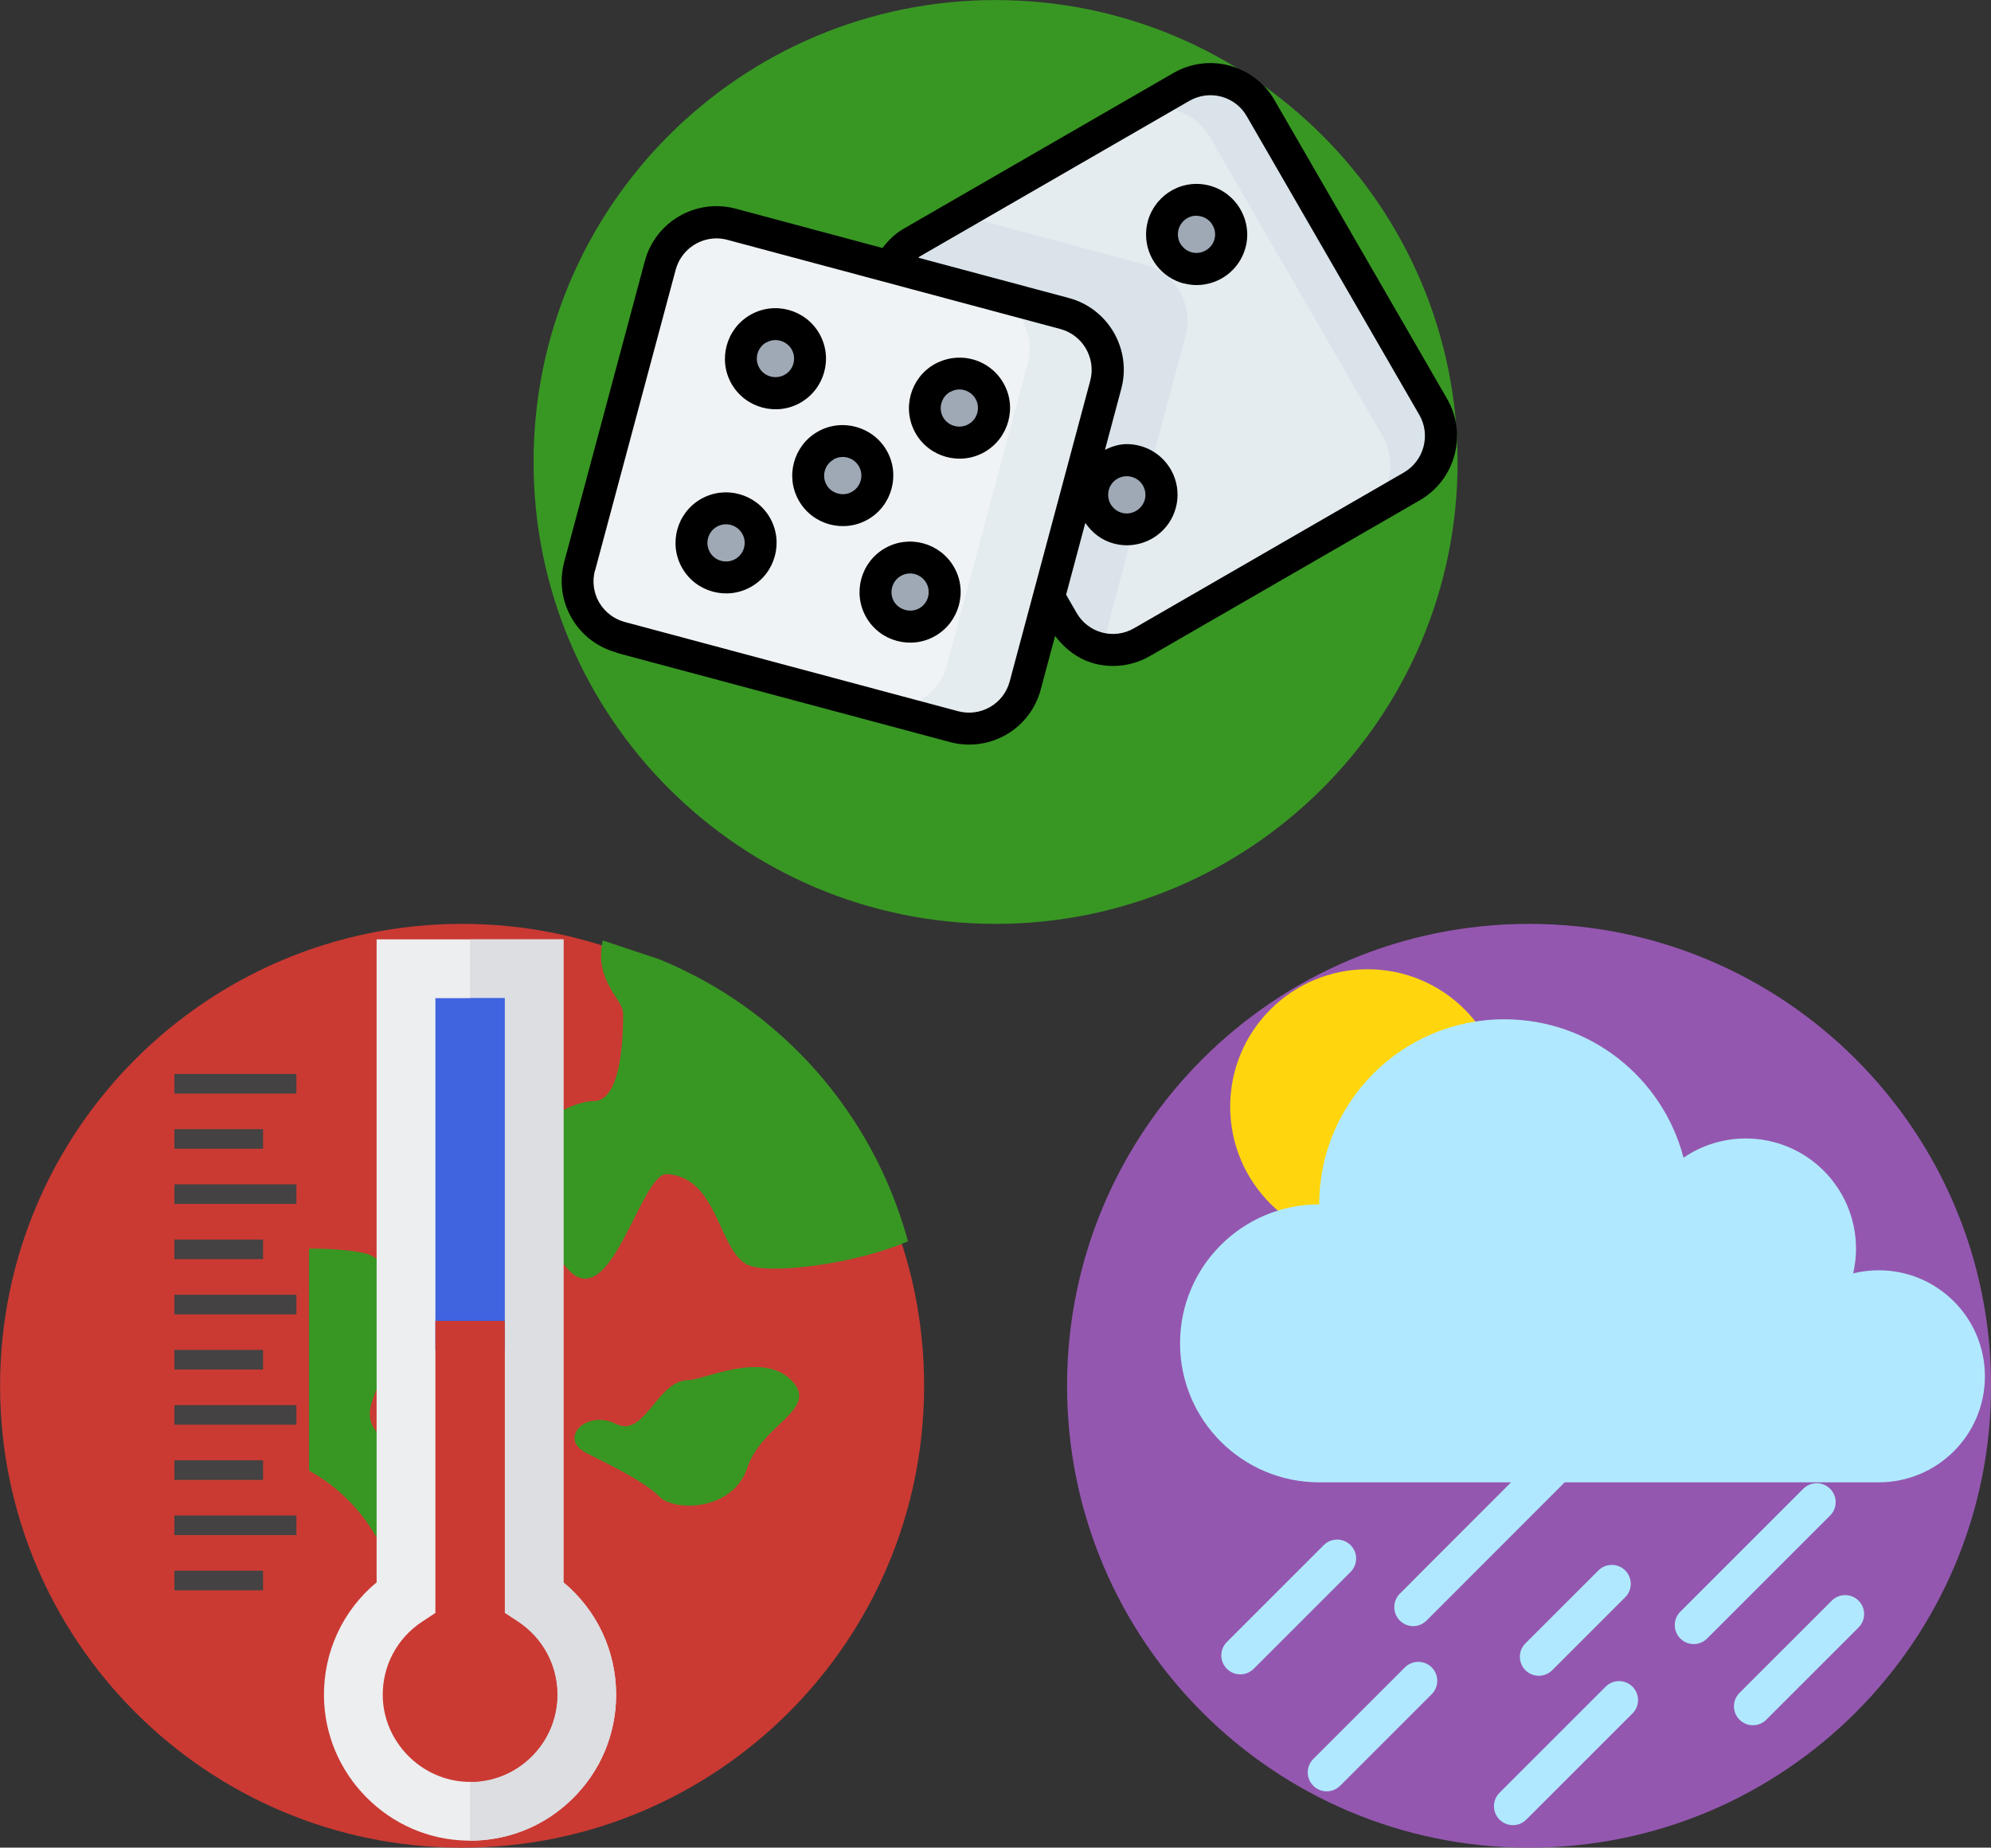 <?xml version="1.0" encoding="UTF-8" standalone="no"?>
<!-- Created with Inkscape (http://www.inkscape.org/) -->

<svg
   width="183.185mm"
   height="170.034mm"
   viewBox="0 0 183.185 170.034"
   version="1.1"
   id="svg5"
   xml:space="preserve"
   xmlns="http://www.w3.org/2000/svg"
   xmlns:svg="http://www.w3.org/2000/svg"><rect x="0" y="0" width="183.185" height="170.034" fill="#333333" stroke="none"/><defs
     id="defs2" /><g
     id="layer1"
     transform="translate(-0.595,-18.841)"><g
       id="g24558"><g
         transform="matrix(0.157,0,0,0.157,130.514,110.224)"
         id="g5808">
	
	
	<path
   style="fill:#e4f2de"
   d="m 140.227,80.92 v 42.667 H 54.893 V 80.92 c 0,-23.893 18.773,-42.667 42.667,-42.667 9.387,0 17.92,2.56 24.747,7.68 11.093,7.681 17.92,20.481 17.92,34.987"
   id="path5804" />
	
<g
   id="g13684"><g
     id="surface91"
     transform="matrix(2.247,0,0,2.247,-520.383,-406.516)"><path
       style="fill:#ca3a33;fill-opacity:1;fill-rule:nonzero;stroke:none;stroke-width:1.607"
       d="m 104.33,283.382 c 0,66.549 -53.947,120.496 -120.496,120.496 -66.549,0 -120.496,-53.947 -120.496,-120.496 0,-66.549 53.947,-120.496 120.496,-120.496 66.549,0 120.496,53.947 120.496,120.496"
       id="path13251" /><path
       style="fill:#389723;fill-opacity:1;fill-rule:nonzero;stroke:none;stroke-width:1.607"
       d="m 243.466,42.389 c 0,66.549 -53.947,120.496 -120.496,120.496 -66.549,0 -120.496,-53.947 -120.496,-120.496 0,-66.549 53.947,-120.496 120.496,-120.496 66.549,0 120.496,53.947 120.496,120.496"
       id="path13253" /><path
       style="fill:#9457b0;fill-opacity:1;fill-rule:nonzero;stroke:none;stroke-width:1.607"
       d="m 382.602,283.382 c 0,66.549 -53.947,120.496 -120.496,120.496 -66.549,0 -120.496,-53.947 -120.496,-120.496 0,-66.549 53.947,-120.496 120.496,-120.496 66.549,0 120.496,53.947 120.496,120.496"
       id="path13255" /></g></g></g><g
         id="g1938"
         transform="matrix(1.471,0,0,1.471,46.391,8.947)"><g
           id="a" /><g
           id="b" /><g
           id="c" /><g
           id="d" /><g
           id="e" /><g
           id="f" /><g
           id="g" /><g
           id="h" /><g
           id="i" /><g
           id="j" /><g
           id="k" /><g
           id="l" /><g
           id="m" /><g
           id="n" /><g
           id="o" /><g
           id="p" /><g
           id="q" /><g
           id="r" /><g
           id="s" /><g
           id="t" /><g
           id="u" /><g
           id="v" /><g
           id="w" /><g
           id="x" /><g
           id="y" /><g
           id="a`" /><g
           id="aa" /><g
           id="ab" /><g
           id="ac" /><g
           id="ad" /><g
           id="ae" /><g
           id="af" /><g
           id="ag" /><g
           id="ah" /><g
           id="ai" /><g
           id="aj"><path
             d="m 24.47,23.4 c 0.31,-0.6 0.79,-1.12 1.42,-1.48 l 16.87,-9.74 c 1.75,-1.01 3.96,-0.41 4.97,1.33 l 10.78,18.68 c 1.01,1.75 0.41,3.96 -1.33,4.97 L 40.31,46.9 c -1.75,1.01 -3.96,0.41 -4.97,-1.33 -1.23,-2.13 -0.12,0.04 -10.87,-22.17 z"
             fill="#e4ecf0"
             fill-rule="evenodd"
             id="path1810" /><path
             d="m 28.9,20.18 -3.01,1.74 c -0.63,0.36 -1.11,0.88 -1.42,1.48 11.39,23.54 10.93,22.27 10.87,22.17 0.53,0.92 1.39,1.51 2.34,1.73 0.12,-0.23 0.22,-0.49 0.3,-0.75 l 5.04,-18.82 c 0.52,-1.95 -0.63,-3.94 -2.57,-4.46 z"
             fill="#d9e3e9"
             fill-rule="evenodd"
             id="path1812" /><path
             d="m 14.62,20.76 20.84,5.58 c 1.95,0.52 3.1,2.51 2.57,4.46 l -5.04,18.82 c -0.52,1.95 -2.51,3.09 -4.46,2.57 L 7.69,46.61 C 5.74,46.09 4.6,44.1 5.12,42.15 l 5.04,-18.82 c 0.52,-1.95 2.51,-3.09 4.46,-2.57 z"
             fill="#f0f3f5"
             fill-rule="evenodd"
             id="path1814" /><path
             d="m 45.8,21.96 c -0.31,1.15 -1.5,1.84 -2.65,1.53 -2.77,-0.74 -1.65,-4.92 1.12,-4.18 1.16,0.31 1.84,1.5 1.53,2.65 z"
             fill="#9fa9b6"
             fill-rule="evenodd"
             id="path1816" /><path
             d="m 41.44,38.24 c -0.31,1.15 -1.5,1.84 -2.65,1.53 -1.16,-0.31 -1.84,-1.5 -1.53,-2.65 0.31,-1.15 1.5,-1.84 2.65,-1.53 1.15,0.31 1.84,1.5 1.53,2.65 z"
             fill="#9fa9b6"
             fill-rule="evenodd"
             id="path1818" /><path
             d="m 22.66,38.35 c -1.03,0.6 -2.36,0.24 -2.96,-0.79 -0.6,-1.03 -0.24,-2.36 0.79,-2.96 1.04,-0.6 2.36,-0.24 2.96,0.79 0.6,1.04 0.24,2.36 -0.79,2.96 z"
             fill="#9fa9b6"
             fill-rule="evenodd"
             id="path1820" /><path
             d="m 29.96,34.13 c -1.04,0.6 -2.36,0.24 -2.96,-0.79 -0.6,-1.04 -0.24,-2.36 0.79,-2.96 1.04,-0.6 2.36,-0.24 2.96,0.79 0.6,1.03 0.24,2.36 -0.79,2.96 z"
             fill="#9fa9b6"
             fill-rule="evenodd"
             id="path1822" /><path
             d="m 15.36,42.56 c -1.04,0.6 -2.36,0.24 -2.96,-0.79 -0.6,-1.04 -0.24,-2.36 0.79,-2.96 1.03,-0.6 2.36,-0.24 2.96,0.79 0.6,1.03 0.24,2.36 -0.79,2.96 z"
             fill="#9fa9b6"
             fill-rule="evenodd"
             id="path1824" /><path
             d="m 23.92,44.86 c -0.6,-1.04 -0.24,-2.36 0.79,-2.96 1.03,-0.6 2.36,-0.24 2.96,0.79 0.6,1.03 0.24,2.36 -0.79,2.96 -1.04,0.6 -2.36,0.24 -2.96,-0.79 z"
             fill="#9fa9b6"
             fill-rule="evenodd"
             id="path1826" /><path
             d="m 15.49,30.25 c -0.6,-1.04 -0.24,-2.36 0.79,-2.96 1.03,-0.6 2.36,-0.24 2.96,0.79 0.6,1.03 0.24,2.36 -0.79,2.96 -1.04,0.6 -2.36,0.24 -2.96,-0.79 z"
             fill="#9fa9b6"
             fill-rule="evenodd"
             id="path1828" /><path
             d="m 57.18,37.16 c 1.75,-1.01 2.34,-3.23 1.33,-4.97 L 47.73,13.51 c -0.69,-1.2 -1.96,-1.86 -3.25,-1.82 -0.59,0.02 -1.18,0.17 -1.73,0.49 l -2.79,1.61 c 1.68,-0.73 3.66,-0.1 4.59,1.52 l 10.79,18.68 c 1.01,1.75 0.41,3.97 -1.33,4.97 z"
             fill="#d9e3e9"
             fill-rule="evenodd"
             id="path1830" /><path
             d="m 30.57,25.03 c 1.95,0.52 3.09,2.51 2.57,4.46 L 28.1,48.31 c -0.52,1.94 -2.49,3.09 -4.43,2.58 l 4.87,1.3 c 1.95,0.52 3.93,-0.62 4.46,-2.57 l 5.04,-18.81 c 0.52,-1.95 -0.63,-3.94 -2.57,-4.46 l -4.89,-1.31 z"
             fill="#e4ecf0"
             fill-rule="evenodd"
             id="path1832" /><path
             d="m 7.44,47.57 20.84,5.58 c 0.4,0.11 0.81,0.16 1.21,0.16 0.8,0 1.6,-0.21 2.31,-0.62 1.07,-0.62 1.84,-1.62 2.16,-2.82 l 0.9,-3.36 c 0.9,1.18 2.1,1.88 3.63,1.88 0.8,0 1.6,-0.21 2.32,-0.63 l 16.87,-9.74 c 2.21,-1.28 2.98,-4.12 1.7,-6.34 L 48.59,13 c -0.62,-1.08 -1.62,-1.84 -2.82,-2.17 -1.19,-0.32 -2.45,-0.15 -3.52,0.47 l -16.87,9.74 c -0.53,0.3 -0.95,0.73 -1.32,1.2 L 14.88,19.78 C 12.41,19.12 9.86,20.59 9.2,23.06 L 4.16,41.87 c -0.32,1.2 -0.16,2.45 0.46,3.52 0.62,1.07 1.62,1.84 2.82,2.16 z M 26.38,22.78 43.25,13.04 c 0.61,-0.35 1.32,-0.45 2,-0.27 0.68,0.18 1.25,0.62 1.6,1.23 l 10.79,18.68 c 0.73,1.26 0.29,2.88 -0.97,3.61 L 39.8,46.03 c -1.26,0.73 -2.87,0.31 -3.6,-0.97 l -0.65,-1.13 1.2,-4.49 c 0.42,0.61 1.02,1.09 1.78,1.29 0.27,0.07 0.54,0.11 0.82,0.11 1.43,0 2.69,-0.96 3.06,-2.34 v 0 c 0.07,-0.27 0.11,-0.54 0.11,-0.82 0,-1.43 -0.96,-2.69 -2.35,-3.06 -0.27,-0.07 -0.54,-0.11 -0.82,-0.11 -0.49,0 -0.95,0.15 -1.37,0.36 L 39,31.05 c 0.66,-2.47 -0.81,-5.02 -3.28,-5.68 l -9.41,-2.52 c 0,0 0.04,-0.05 0.07,-0.07 z m 11.8,14.9 c 0,-0.77 0.73,-1.32 1.47,-1.12 0.6,0.16 0.99,0.78 0.82,1.43 -0.17,0.6 -0.81,0.99 -1.43,0.82 -0.51,-0.14 -0.86,-0.6 -0.86,-1.12 z M 6.09,42.41 11.13,23.6 c 0.32,-1.18 1.39,-1.96 2.55,-1.96 0.23,0 0.46,0.03 0.68,0.09 l 20.83,5.58 c 1.41,0.38 2.24,1.83 1.87,3.23 l -5.04,18.82 c -0.18,0.68 -0.62,1.25 -1.23,1.6 -0.61,0.35 -1.32,0.44 -2,0.26 L 7.95,45.64 C 7.27,45.46 6.7,45.02 6.34,44.41 5.99,43.8 5.9,43.09 6.08,42.41 Z"
             id="path1834" /><path
             d="m 42.89,24.45 c 0.27,0.07 0.55,0.11 0.82,0.11 1.4,0 2.68,-0.93 3.06,-2.34 0.22,-0.81 0.1,-1.67 -0.32,-2.4 -0.42,-0.73 -1.11,-1.26 -1.92,-1.48 -0.27,-0.07 -0.54,-0.11 -0.82,-0.11 -1.73,0 -3.16,1.41 -3.16,3.17 0,1.43 0.96,2.69 2.35,3.06 z m 0.82,-4.22 c 0.1,0 0.2,0.01 0.3,0.04 0.3,0.08 0.55,0.27 0.7,0.54 0.16,0.27 0.2,0.58 0.12,0.88 -0.16,0.61 -0.82,0.99 -1.43,0.82 -0.51,-0.14 -0.86,-0.6 -0.86,-1.12 0,-0.65 0.53,-1.17 1.16,-1.17 z"
             id="path1836" /><path
             d="m 18.84,38.06 c 0.87,1.51 2.81,2.03 4.32,1.16 1.51,-0.87 2.03,-2.82 1.16,-4.32 -0.87,-1.5 -2.81,-2.03 -4.32,-1.16 -1.49,0.86 -2.04,2.79 -1.16,4.32 z M 21,35.47 c 0.55,-0.32 1.27,-0.13 1.59,0.43 0.32,0.55 0.13,1.27 -0.43,1.59 -0.54,0.32 -1.28,0.12 -1.59,-0.42 C 20.25,36.51 20.44,35.8 21,35.48 Z"
             id="path1838" /><path
             d="m 30.46,35 c 1.5,-0.87 2.04,-2.81 1.16,-4.32 -0.56,-0.98 -1.61,-1.58 -2.74,-1.58 -0.55,0 -1.1,0.15 -1.58,0.42 -1.49,0.86 -2.04,2.78 -1.16,4.32 0.87,1.51 2.81,2.03 4.32,1.16 z m -2.17,-3.75 c 0.18,-0.1 0.38,-0.16 0.58,-0.16 0.41,0 0.8,0.22 1.01,0.58 0.32,0.55 0.13,1.27 -0.43,1.59 v 0 c -0.55,0.32 -1.27,0.13 -1.59,-0.42 -0.32,-0.56 -0.12,-1.27 0.42,-1.59 z"
             id="path1840" /><path
             d="m 15.86,43.43 c 1.51,-0.87 2.03,-2.81 1.16,-4.32 -0.86,-1.49 -2.79,-2.04 -4.32,-1.16 -1.51,0.87 -2.03,2.81 -1.16,4.32 0.87,1.51 2.81,2.03 4.32,1.16 z M 13.7,39.68 c 0.56,-0.32 1.27,-0.12 1.59,0.43 0.32,0.55 0.13,1.27 -0.43,1.59 v 0 C 14.32,42.01 13.59,41.84 13.27,41.27 12.95,40.72 13.14,40 13.7,39.68 Z"
             id="path1842" /><path
             d="m 24.21,41.03 c -1.51,0.87 -2.03,2.81 -1.16,4.32 0.87,1.51 2.81,2.03 4.32,1.16 1.5,-0.87 2.04,-2.81 1.16,-4.32 -0.86,-1.49 -2.79,-2.04 -4.32,-1.16 z m 2.16,3.75 c -0.54,0.31 -1.28,0.11 -1.59,-0.43 v 0 c -0.32,-0.55 -0.12,-1.28 0.43,-1.59 0.57,-0.33 1.27,-0.12 1.59,0.43 0.32,0.55 0.13,1.27 -0.43,1.59 z"
             id="path1844" /><path
             d="m 18.95,31.91 c 1.49,-0.86 2.04,-2.79 1.16,-4.32 -0.86,-1.5 -2.8,-2.04 -4.32,-1.16 -1.51,0.87 -2.03,2.82 -1.16,4.32 0.87,1.51 2.82,2.03 4.32,1.16 z m -2.16,-3.75 c 0.56,-0.33 1.27,-0.12 1.59,0.42 0.32,0.56 0.13,1.27 -0.43,1.59 -0.55,0.31 -1.27,0.13 -1.59,-0.43 v 0 c -0.32,-0.55 -0.13,-1.27 0.43,-1.59 z"
             id="path1846" /></g><g
           id="ak" /><g
           id="al" /><g
           id="am" /><g
           id="an" /><g
           id="ao" /><g
           id="ap" /><g
           id="aq" /><g
           id="ar" /><g
           id="as" /><g
           id="at" /><g
           id="au" /><g
           id="av" /><g
           id="aw" /><g
           id="ax" /></g><g
         id="g2836"
         transform="matrix(0.157,0,0,0.157,106.103,107.53)"><circle
           fill="#ffd60d"
           cx="129.407"
           cy="83.757"
           r="80.511"
           id="circle2824" /><path
           fill="#b0e9ff"
           d="m 54.815,416.554 c -2.947,0.004 -5.773,-1.167 -7.854,-3.253 -4.337,-4.337 -4.337,-11.37 0,-15.707 l 56.781,-56.781 c 4.337,-4.338 11.37,-4.338 15.707,0 4.337,4.337 4.337,11.37 0,15.707 l -56.781,56.781 c -2.08,2.086 -4.907,3.257 -7.853,3.253 z m 58.497,65.313 53.682,-53.682 c 4.337,-4.337 4.337,-11.369 0,-15.707 -4.337,-4.337 -11.37,-4.339 -15.707,0 L 97.605,466.16 c -4.337,4.337 -4.337,11.369 0,15.707 2.081,2.086 4.907,3.257 7.854,3.253 2.841,0 5.684,-1.084 7.853,-3.253 z M 237.621,414.128 280.393,371.356 c 4.338,-4.337 4.338,-11.37 0,-15.707 -4.338,-4.338 -11.369,-4.338 -15.707,0 l -42.772,42.772 c -4.337,4.337 -4.337,11.37 0,15.707 2.168,2.169 5.011,3.253 7.854,3.253 2.843,0 5.685,-1.084 7.853,-3.253 z m -15.173,87.562 62.209,-62.208 c 4.338,-4.337 4.338,-11.369 0,-15.707 -4.337,-4.338 -11.368,-4.338 -15.707,0 l -62.209,62.208 c -4.337,4.337 -4.337,11.369 0,15.707 2.081,2.086 4.907,3.257 7.854,3.253 2.842,0 5.685,-1.084 7.853,-3.253 z m 140.635,-58.555 54.07,-54.07 c 4.338,-4.337 4.338,-11.37 0,-15.707 -4.338,-4.338 -11.369,-4.338 -15.707,0 l -54.07,54.07 c -4.338,4.337 -4.338,11.37 0,15.707 2.169,2.169 5.011,3.253 7.854,3.253 2.843,0 5.684,-1.084 7.853,-3.253 z m 21.679,-135.369 -72.074,72.075 c -4.338,4.338 -4.338,11.37 0,15.707 2.169,2.169 5.011,3.253 7.854,3.253 2.843,0 5.685,-1.084 7.854,-3.253 l 72.074,-72.075 c 4.338,-4.338 4.338,-11.37 0,-15.707 -4.339,-4.338 -11.37,-4.338 -15.708,0 z m 44.182,-128.062 c -5.039,6.1e-4 -10.06,0.612 -14.952,1.82 1.095,-4.753 1.65,-9.615 1.653,-14.493 0,-35.672 -28.918,-64.59 -64.59,-64.59 -13.022,-0.018 -25.742,3.919 -36.477,11.29 -12.116,-46.683 -54.536,-81.153 -105.01,-81.153 -59.914,0 -108.485,48.57 -108.485,108.485 -45.046,0 -81.563,36.422 -81.563,81.468 0,45.046 36.517,81.468 81.563,81.468 h 112.412 l -65.175,65.269 c -4.337,4.337 -4.337,11.418 0,15.754 2.168,2.169 5.011,3.277 7.854,3.277 2.843,0 5.685,-1.167 7.854,-3.336 L 244.91,304 h 184.034 c 34.376,0 62.243,-27.772 62.243,-62.148 -0.001,-34.376 -27.868,-62.148 -62.243,-62.148 z"
           id="path2826" /></g><g
         id="g14083"
         transform="matrix(0.42,0,0,0.42,-454.014,125.266)"><g
           transform="translate(1,1)"
           id="g14068">
	
	
	
	
<path
   style="fill:#389723;fill-opacity:1;stroke-width:0.375"
   d="m 1194.865,99.841 c 3.2,3.2 6.401,9.601 3.2,12.801 -3.2,3.2 -9.601,3.2 -12.801,0 -4.48,-4.48 6.4,-16.001 9.601,-12.801 z m 59.844,-51.843 c 6.401,6.401 -6.401,9.601 -9.601,19.201 -3.2,9.601 -16.001,9.601 -19.201,6.401 -3.2,-3.2 -9.601,-6.401 -16.001,-9.601 -6.401,-3.2 0,-9.601 6.401,-6.401 6.401,3.2 8.96,-9.601 16.001,-9.601 3.2,0 16.001,-6.401 22.401,0 z m -41.283,-96.327 12.481,4.16 c 26.562,10.881 46.723,33.602 54.404,61.764 -11.841,5.12 -30.722,7.361 -35.203,5.12 -6.401,-3.2 -6.401,-19.201 -17.601,-19.841 -4.48,-0.32 -9.601,19.201 -16.001,22.401 -6.401,3.2 -9.601,-9.601 -16.001,-19.201 -6.401,-9.601 9.601,-19.201 16.001,-19.201 6.401,0 6.401,-16.001 6.401,-19.201 0,-3.2 -6.401,-7.04 -4.48,-16 z m -35.522,128.329 c 0,0 -3.2,3.2 -12.801,3.2 l -0.64,0.32 c -3.52,-6.72 -8.96,-12.161 -15.361,-15.681 V 19.196 c 9.601,0 13.121,1.28 13.121,1.28 3.52,1.6 6.08,4.8 6.08,9.921 0,16.001 -2.24,12.801 -5.441,22.401 -3.2,9.601 11.201,10.881 15.041,12.801 3.2,1.601 6.401,8.001 0,14.401 z"
   id="path14062" /></g></g></g><g
       id="g3620"
       transform="matrix(0.162,0,0,0.162,-3.984,105.291)"><path
         style="fill:#edeef0"
         d="M 348.27,365.26 V 53.055 c 0,-0.009 -10e-4,-0.018 -10e-4,-0.027 V 0 H 295.215 V 0 H 242.16 v 53.055 312.201 c -19.247,15.97 -30.28,39.665 -29.9,65.044 0.322,21.451 8.881,41.72 24.1,57.076 15.222,15.358 35.416,24.094 56.863,24.6 0.674,0.016 1.345,0.023 2.017,0.023 21.799,-0.001 42.309,-8.341 57.943,-23.612 16.119,-15.745 24.997,-36.824 24.997,-59.354 -0.003,-24.863 -11.033,-48.087 -29.91,-63.773 z"
         id="path3564" /><path
         style="fill:#dcdee2;stroke:none;stroke-width:0.382;stroke-dasharray:none;stroke-opacity:1"
         d="M 348.27,365.26 V 53.055 c 0,-0.318 -0.019,-0.633 -0.024,-0.951 h 0.023 V 0 h -53.032 v 0 c -0.008,0 -0.016,0 -0.022,0 v 512 0 c 21.808,0.004 42.328,-8.336 57.967,-23.612 16.119,-15.745 24.997,-36.824 24.997,-59.354 -0.002,-24.864 -11.032,-48.088 -29.909,-63.774 z"
         id="path3566" /><polygon
         style="fill:#4063df;fill-opacity:1"
         points="275.549,54.122 275.549,233.436 314.878,233.436 314.878,54.122 314.878,53.055 314.878,33.391 275.549,33.391 275.549,53.055 "
         id="polygon3568" /><polygon
         style="fill:#4063df;fill-opacity:1"
         points="314.878,33.391 295.214,33.391 295.214,57.415 295.214,233.436 314.878,233.436 314.878,57.415 314.878,53.055 "
         id="polygon3570" /><path
         style="fill:#ca3a33;fill-opacity:1"
         d="m 322.398,387.589 -7.521,-4.946 V 216.74 h -39.328 v 165.901 l -7.521,4.946 c -14.27,9.386 -22.637,25.166 -22.382,42.212 0.394,26.286 22.089,48.175 48.363,48.793 13.458,0.324 26.212,-4.688 35.841,-14.092 9.633,-9.409 14.938,-22.005 14.938,-35.467 -0.002,-16.73 -8.371,-32.224 -22.39,-41.444 z"
         id="path3572" /><path
         style="fill:#ca3a33;fill-opacity:1"
         d="m 344.786,429.034 c 0,-16.731 -8.37,-32.225 -22.388,-41.445 l -7.521,-4.946 V 216.74 h -19.664 v 261.853 c 13.011,0.004 25.295,-4.969 34.634,-14.091 9.634,-9.41 14.939,-22.005 14.939,-35.468 z"
         id="path3574" /><g
         id="g3596"
         transform="translate(-6.524,19.573)">
	<rect
   x="133.82"
   y="339.08"
   style="fill:#444242"
   width="50.37"
   height="11.13"
   id="rect3576" />
	<rect
   x="133.82"
   y="307.71"
   style="fill:#444242"
   width="69.31"
   height="11.13"
   id="rect3578" />
	<rect
   x="133.82"
   y="276.36"
   style="fill:#444242"
   width="50.37"
   height="11.13"
   id="rect3580" />
	<rect
   x="133.82"
   y="245"
   style="fill:#444242"
   width="69.31"
   height="11.13"
   id="rect3582" />
	<rect
   x="133.82"
   y="213.65"
   style="fill:#444242"
   width="50.37"
   height="11.13"
   id="rect3584" />
	<rect
   x="133.82"
   y="182.29"
   style="fill:#444242"
   width="69.31"
   height="11.13"
   id="rect3586" />
	<rect
   x="133.82"
   y="150.94"
   style="fill:#444242"
   width="50.37"
   height="11.13"
   id="rect3588" />
	<rect
   x="133.82"
   y="119.58"
   style="fill:#444242"
   width="69.31"
   height="11.13"
   id="rect3590" />
	<rect
   x="133.82"
   y="88.23"
   style="fill:#444242"
   width="50.37"
   height="11.13"
   id="rect3592" />
	<rect
   x="133.82"
   y="56.876"
   style="fill:#444242"
   width="69.31"
   height="11.13"
   id="rect3594" />
</g></g></g></svg>
